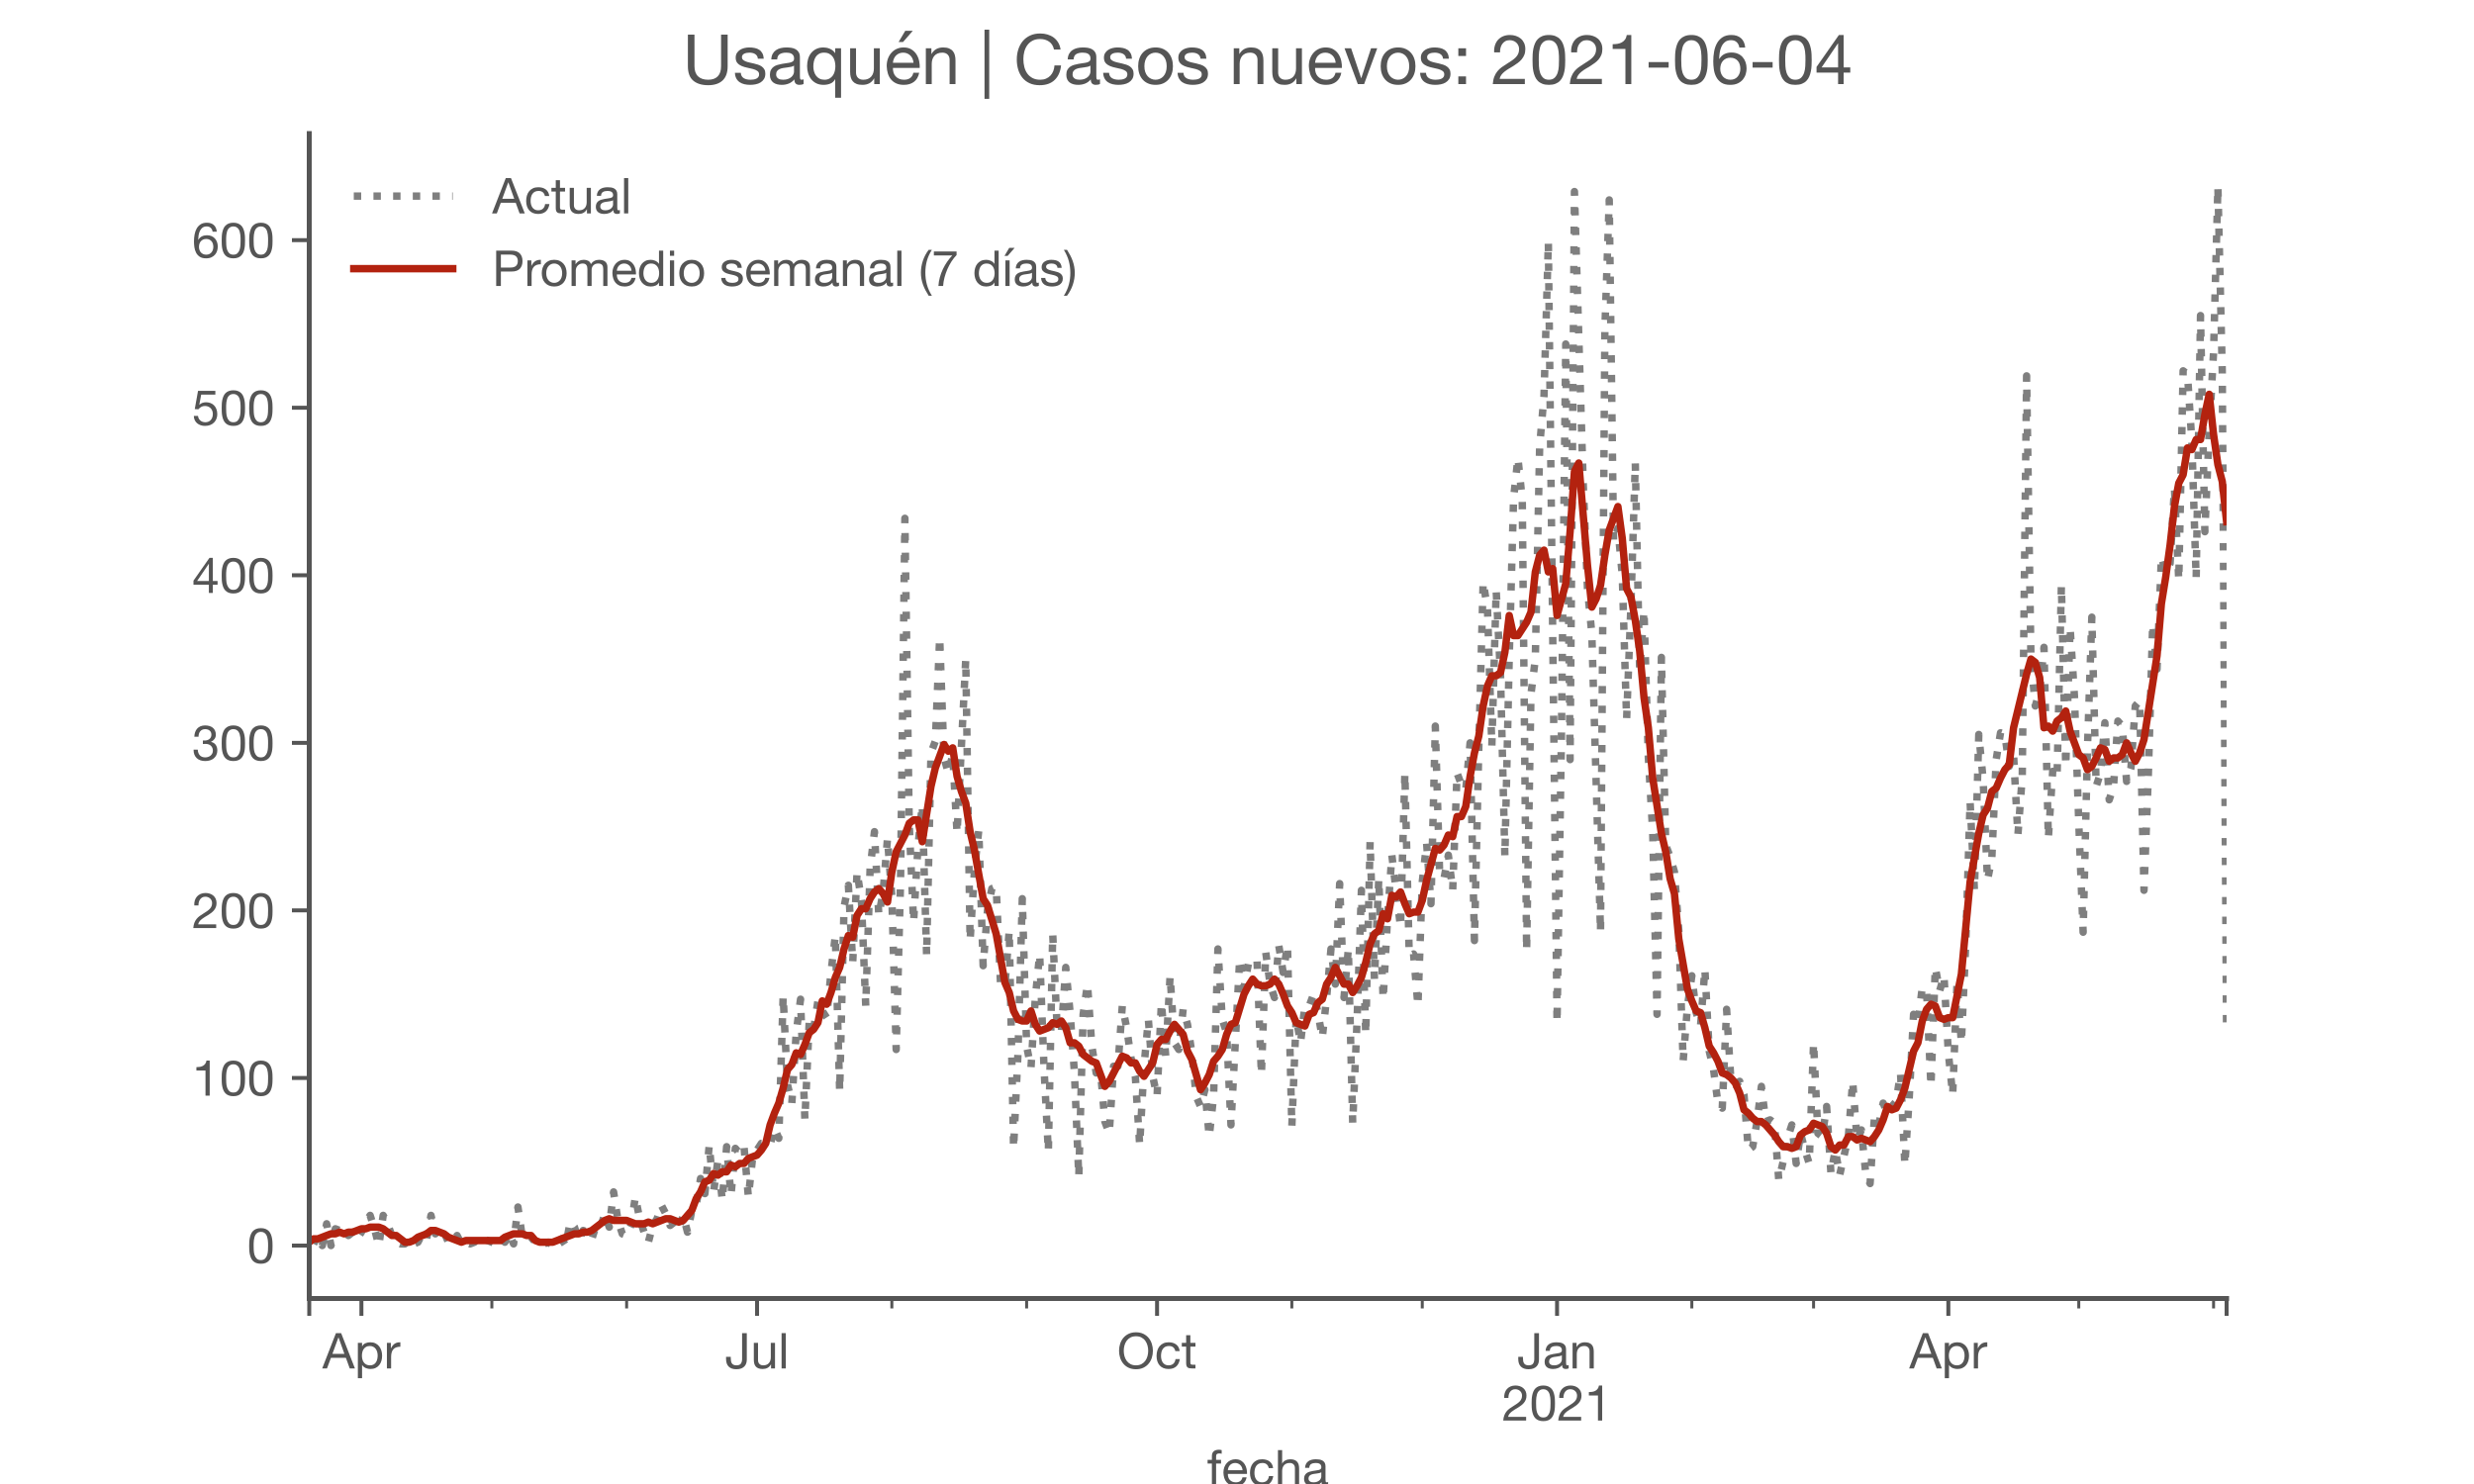 <?xml version="1.0" encoding="utf-8" standalone="no"?>
<!DOCTYPE svg PUBLIC "-//W3C//DTD SVG 1.1//EN"
  "http://www.w3.org/Graphics/SVG/1.1/DTD/svg11.dtd">
<!-- Created with matplotlib (https://matplotlib.org/) -->
<svg height="300pt" version="1.1" viewBox="0 0 500 300" width="500pt" xmlns="http://www.w3.org/2000/svg" xmlns:xlink="http://www.w3.org/1999/xlink">
 <defs>
  <style type="text/css">*{stroke-linecap:butt;stroke-linejoin:round;}</style>
 </defs>
 <g id="figure_1">
  <g id="patch_1">
   <path d="M 0 300 
L 500 300 
L 500 0 
L 0 0 
z
" style="fill:#ffffff;"/>
  </g>
  <g id="axes_1">
   <g id="patch_2">
    <path d="M 62.5 262.5 
L 450 262.5 
L 450 27 
L 62.5 27 
z
" style="fill:#ffffff;"/>
   </g>
   <g id="matplotlib.axis_1">
    <g id="xtick_1">
     <g id="line2d_1">
      <defs>
       <path d="M 0 0 
L 0 3.5 
" id="mb20b0262fc" style="stroke:#555555;stroke-width:0.8;"/>
      </defs>
      <g>
       <use style="fill:#555555;stroke:#555555;stroke-width:0.8;" x="62.5" xlink:href="#mb20b0262fc" y="262.5"/>
      </g>
     </g>
    </g>
    <g id="xtick_2">
     <g id="line2d_2">
      <g>
       <use style="fill:#555555;stroke:#555555;stroke-width:0.8;" x="73.044" xlink:href="#mb20b0262fc" y="262.5"/>
      </g>
     </g>
     <g id="text_1">
      <!-- Apr -->
      <g style="fill:#555555;" transform="translate(65.175 276.641)scale(0.1 -0.1)">
       <defs>
        <path d="M 20.094 29.5 
L 32.203 62.797 
L 32.406 62.797 
L 44.297 29.5 
z
M 27.203 71.406 
L -0.594 0 
L 9.094 0 
L 17.094 21.5 
L 47.297 21.5 
L 55.094 0 
L 65.594 0 
L 37.703 71.406 
z
" id="HelveticaNeue-65"/>
        <path d="M 6.703 51.703 
L 6.703 -19.703 
L 15.203 -19.703 
L 15.203 6.906 
L 15.406 6.906 
Q 16.797 4.594 18.844 3.047 
Q 20.906 1.5 23.203 0.594 
Q 25.5 -0.297 27.844 -0.688 
Q 30.203 -1.094 32.094 -1.094 
Q 38 -1.094 42.453 1 
Q 46.906 3.094 49.844 6.75 
Q 52.797 10.406 54.25 15.297 
Q 55.703 20.203 55.703 25.703 
Q 55.703 31.203 54.203 36.094 
Q 52.703 41 49.75 44.75 
Q 46.797 48.5 42.344 50.703 
Q 37.906 52.906 31.906 52.906 
Q 26.5 52.906 22 50.953 
Q 17.5 49 15.406 44.703 
L 15.203 44.703 
L 15.203 51.703 
z
M 46.703 26.297 
Q 46.703 22.5 45.891 18.891 
Q 45.094 15.297 43.297 12.5 
Q 41.5 9.703 38.547 8 
Q 35.594 6.297 31.203 6.297 
Q 26.797 6.297 23.688 7.938 
Q 20.594 9.594 18.641 12.297 
Q 16.703 15 15.797 18.547 
Q 14.906 22.094 14.906 25.906 
Q 14.906 29.5 15.75 33 
Q 16.594 36.5 18.5 39.25 
Q 20.406 42 23.406 43.703 
Q 26.406 45.406 30.703 45.406 
Q 34.797 45.406 37.844 43.797 
Q 40.906 42.203 42.844 39.5 
Q 44.797 36.797 45.75 33.344 
Q 46.703 29.906 46.703 26.297 
z
" id="HelveticaNeue-112"/>
        <path d="M 6.094 51.703 
L 6.094 0 
L 14.594 0 
L 14.594 23 
Q 14.594 28 15.594 31.844 
Q 16.594 35.703 18.797 38.391 
Q 21 41.094 24.594 42.5 
Q 28.203 43.906 33.297 43.906 
L 33.297 52.906 
Q 26.406 53.094 21.906 50.094 
Q 17.406 47.094 14.297 40.797 
L 14.094 40.797 
L 14.094 51.703 
z
" id="HelveticaNeue-114"/>
       </defs>
       <use xlink:href="#HelveticaNeue-65"/>
       <use x="64.8" xlink:href="#HelveticaNeue-112"/>
       <use x="124.1" xlink:href="#HelveticaNeue-114"/>
      </g>
     </g>
    </g>
    <g id="xtick_3">
     <g id="line2d_3">
      <g>
       <use style="fill:#555555;stroke:#555555;stroke-width:0.8;" x="153.005" xlink:href="#mb20b0262fc" y="262.5"/>
      </g>
     </g>
     <g id="text_2">
      <!-- Jul -->
      <g style="fill:#555555;" transform="translate(146.519 276.641)scale(0.1 -0.1)">
       <defs>
        <path d="M 44.094 17.797 
L 44.094 71.406 
L 34.594 71.406 
L 34.594 19.203 
Q 34.594 13.297 32.141 9.797 
Q 29.703 6.297 23.203 6.297 
Q 19.703 6.297 17.453 7.344 
Q 15.203 8.406 13.953 10.297 
Q 12.703 12.203 12.203 14.797 
Q 11.703 17.406 11.703 20.5 
L 11.703 23.5 
L 2.203 23.5 
L 2.203 19.094 
Q 2.203 8.906 7.594 3.656 
Q 13 -1.594 23 -1.594 
Q 29 -1.594 33.047 0.047 
Q 37.094 1.703 39.547 4.453 
Q 42 7.203 43.047 10.703 
Q 44.094 14.203 44.094 17.797 
z
" id="HelveticaNeue-74"/>
        <path d="M 49.203 0 
L 49.203 51.703 
L 40.703 51.703 
L 40.703 22.5 
Q 40.703 19 39.75 16.047 
Q 38.797 13.094 36.891 10.891 
Q 35 8.703 32.141 7.5 
Q 29.297 6.297 25.406 6.297 
Q 20.5 6.297 17.703 9.094 
Q 14.906 11.906 14.906 16.703 
L 14.906 51.703 
L 6.406 51.703 
L 6.406 17.703 
Q 6.406 13.5 7.25 10.047 
Q 8.094 6.594 10.188 4.094 
Q 12.297 1.594 15.688 0.25 
Q 19.094 -1.094 24.203 -1.094 
Q 29.906 -1.094 34.094 1.156 
Q 38.297 3.406 41 8.203 
L 41.203 8.203 
L 41.203 0 
z
" id="HelveticaNeue-117"/>
        <path d="M 6.906 71.406 
L 6.906 0 
L 15.406 0 
L 15.406 71.406 
z
" id="HelveticaNeue-108"/>
       </defs>
       <use xlink:href="#HelveticaNeue-74"/>
       <use x="51.9" xlink:href="#HelveticaNeue-117"/>
       <use x="107.5" xlink:href="#HelveticaNeue-108"/>
      </g>
     </g>
    </g>
    <g id="xtick_4">
     <g id="line2d_4">
      <g>
       <use style="fill:#555555;stroke:#555555;stroke-width:0.8;" x="233.844" xlink:href="#mb20b0262fc" y="262.5"/>
      </g>
     </g>
     <g id="text_3">
      <!-- Oct -->
      <g style="fill:#555555;" transform="translate(225.783 276.641)scale(0.1 -0.1)">
       <defs>
        <path d="M 13.297 35.703 
Q 13.297 41.094 14.688 46.344 
Q 16.094 51.594 19.094 55.797 
Q 22.094 60 26.797 62.547 
Q 31.5 65.094 38 65.094 
Q 44.5 65.094 49.203 62.547 
Q 53.906 60 56.906 55.797 
Q 59.906 51.594 61.297 46.344 
Q 62.703 41.094 62.703 35.703 
Q 62.703 30.297 61.297 25.047 
Q 59.906 19.797 56.906 15.594 
Q 53.906 11.406 49.203 8.844 
Q 44.5 6.297 38 6.297 
Q 31.5 6.297 26.797 8.844 
Q 22.094 11.406 19.094 15.594 
Q 16.094 19.797 14.688 25.047 
Q 13.297 30.297 13.297 35.703 
z
M 3.797 35.703 
Q 3.797 28.406 5.938 21.656 
Q 8.094 14.906 12.391 9.703 
Q 16.703 4.5 23.094 1.453 
Q 29.5 -1.594 38 -1.594 
Q 46.5 -1.594 52.891 1.453 
Q 59.297 4.5 63.594 9.703 
Q 67.906 14.906 70.047 21.656 
Q 72.203 28.406 72.203 35.703 
Q 72.203 43 70.047 49.75 
Q 67.906 56.5 63.594 61.703 
Q 59.297 66.906 52.891 70 
Q 46.5 73.094 38 73.094 
Q 29.5 73.094 23.094 70 
Q 16.703 66.906 12.391 61.703 
Q 8.094 56.5 5.938 49.75 
Q 3.797 43 3.797 35.703 
z
" id="HelveticaNeue-79"/>
        <path d="M 41.5 35.094 
L 50.297 35.094 
Q 49.797 39.703 47.891 43.047 
Q 46 46.406 43.047 48.594 
Q 40.094 50.797 36.25 51.844 
Q 32.406 52.906 28 52.906 
Q 21.906 52.906 17.297 50.75 
Q 12.703 48.594 9.641 44.844 
Q 6.594 41.094 5.094 36.047 
Q 3.594 31 3.594 25.203 
Q 3.594 19.406 5.141 14.547 
Q 6.703 9.703 9.75 6.203 
Q 12.797 2.703 17.344 0.797 
Q 21.906 -1.094 27.797 -1.094 
Q 37.703 -1.094 43.453 4.094 
Q 49.203 9.297 50.594 18.906 
L 41.906 18.906 
Q 41.094 12.906 37.547 9.594 
Q 34 6.297 27.703 6.297 
Q 23.703 6.297 20.797 7.891 
Q 17.906 9.5 16.094 12.141 
Q 14.297 14.797 13.438 18.188 
Q 12.594 21.594 12.594 25.203 
Q 12.594 29.094 13.391 32.75 
Q 14.203 36.406 16.047 39.203 
Q 17.906 42 21 43.703 
Q 24.094 45.406 28.703 45.406 
Q 34.094 45.406 37.297 42.703 
Q 40.5 40 41.5 35.094 
z
" id="HelveticaNeue-99"/>
        <path d="M 18.203 51.703 
L 18.203 67.203 
L 9.703 67.203 
L 9.703 51.703 
L 0.906 51.703 
L 0.906 44.203 
L 9.703 44.203 
L 9.703 11.297 
Q 9.703 7.703 10.391 5.5 
Q 11.094 3.297 12.547 2.094 
Q 14 0.906 16.344 0.453 
Q 18.703 0 22 0 
L 28.5 0 
L 28.5 7.5 
L 24.594 7.5 
Q 22.594 7.5 21.344 7.641 
Q 20.094 7.797 19.391 8.297 
Q 18.703 8.797 18.453 9.688 
Q 18.203 10.594 18.203 12.094 
L 18.203 44.203 
L 28.5 44.203 
L 28.5 51.703 
z
" id="HelveticaNeue-116"/>
       </defs>
       <use xlink:href="#HelveticaNeue-79"/>
       <use x="76" xlink:href="#HelveticaNeue-99"/>
       <use x="129.7" xlink:href="#HelveticaNeue-116"/>
      </g>
     </g>
    </g>
    <g id="xtick_5">
     <g id="line2d_5">
      <g>
       <use style="fill:#555555;stroke:#555555;stroke-width:0.8;" x="314.683" xlink:href="#mb20b0262fc" y="262.5"/>
      </g>
     </g>
     <g id="text_4">
      <!-- Jan -->
      <g style="fill:#555555;" transform="translate(306.622 276.641)scale(0.1 -0.1)">
       <defs>
        <path d="M 52.203 0.203 
Q 50 -1.094 46.094 -1.094 
Q 42.797 -1.094 40.844 0.75 
Q 38.906 2.594 38.906 6.797 
Q 35.406 2.594 30.75 0.75 
Q 26.094 -1.094 20.703 -1.094 
Q 17.203 -1.094 14.047 -0.297 
Q 10.906 0.5 8.594 2.203 
Q 6.297 3.906 4.938 6.656 
Q 3.594 9.406 3.594 13.297 
Q 3.594 17.703 5.094 20.5 
Q 6.594 23.297 9.047 25.047 
Q 11.5 26.797 14.641 27.688 
Q 17.797 28.594 21.094 29.203 
Q 24.594 29.906 27.75 30.25 
Q 30.906 30.594 33.297 31.25 
Q 35.703 31.906 37.094 33.156 
Q 38.5 34.406 38.5 36.797 
Q 38.5 39.594 37.453 41.297 
Q 36.406 43 34.75 43.891 
Q 33.094 44.797 31.047 45.094 
Q 29 45.406 27 45.406 
Q 21.594 45.406 18 43.344 
Q 14.406 41.297 14.094 35.594 
L 5.594 35.594 
Q 5.797 40.406 7.594 43.703 
Q 9.406 47 12.406 49.047 
Q 15.406 51.094 19.25 52 
Q 23.094 52.906 27.5 52.906 
Q 31 52.906 34.453 52.406 
Q 37.906 51.906 40.703 50.344 
Q 43.5 48.797 45.203 46 
Q 46.906 43.203 46.906 38.703 
L 46.906 12.094 
Q 46.906 9.094 47.25 7.688 
Q 47.594 6.297 49.594 6.297 
Q 50.703 6.297 52.203 6.797 
z
M 38.406 26.703 
Q 36.797 25.5 34.188 24.953 
Q 31.594 24.406 28.75 24.047 
Q 25.906 23.703 23 23.25 
Q 20.094 22.797 17.797 21.797 
Q 15.5 20.797 14.047 18.938 
Q 12.594 17.094 12.594 13.906 
Q 12.594 11.797 13.438 10.344 
Q 14.297 8.906 15.641 8 
Q 17 7.094 18.797 6.688 
Q 20.594 6.297 22.594 6.297 
Q 26.797 6.297 29.797 7.438 
Q 32.797 8.594 34.688 10.344 
Q 36.594 12.094 37.5 14.141 
Q 38.406 16.203 38.406 18 
z
" id="HelveticaNeue-97"/>
        <path d="M 6.406 51.703 
L 6.406 0 
L 14.906 0 
L 14.906 29.203 
Q 14.906 32.703 15.844 35.641 
Q 16.797 38.594 18.688 40.797 
Q 20.594 43 23.438 44.203 
Q 26.297 45.406 30.203 45.406 
Q 35.094 45.406 37.891 42.594 
Q 40.703 39.797 40.703 35 
L 40.703 0 
L 49.203 0 
L 49.203 34 
Q 49.203 38.203 48.344 41.641 
Q 47.5 45.094 45.391 47.594 
Q 43.297 50.094 39.891 51.5 
Q 36.5 52.906 31.406 52.906 
Q 19.906 52.906 14.594 43.5 
L 14.406 43.5 
L 14.406 51.703 
z
" id="HelveticaNeue-110"/>
       </defs>
       <use xlink:href="#HelveticaNeue-74"/>
       <use x="51.9" xlink:href="#HelveticaNeue-97"/>
       <use x="105.6" xlink:href="#HelveticaNeue-110"/>
      </g>
      <!-- 2021 -->
      <g style="fill:#555555;" transform="translate(303.564 287.18)scale(0.1 -0.1)">
       <defs>
        <path d="M 4.406 45.797 
L 12.906 45.797 
Q 12.797 49 13.547 52.141 
Q 14.297 55.297 16 57.797 
Q 17.703 60.297 20.344 61.844 
Q 23 63.406 26.703 63.406 
Q 29.5 63.406 32 62.5 
Q 34.5 61.594 36.344 59.891 
Q 38.203 58.203 39.297 55.844 
Q 40.406 53.5 40.406 50.594 
Q 40.406 46.906 39.25 44.094 
Q 38.094 41.297 35.844 38.891 
Q 33.594 36.5 30.188 34.141 
Q 26.797 31.797 22.297 29 
Q 18.594 26.797 15.188 24.297 
Q 11.797 21.797 9.094 18.5 
Q 6.406 15.203 4.656 10.75 
Q 2.906 6.297 2.406 0 
L 48.703 0 
L 48.703 7.5 
L 12.297 7.5 
Q 12.906 10.797 14.844 13.344 
Q 16.797 15.906 19.547 18.094 
Q 22.297 20.297 25.594 22.25 
Q 28.906 24.203 32.203 26.203 
Q 35.5 28.297 38.594 30.594 
Q 41.703 32.906 44.094 35.75 
Q 46.5 38.594 47.953 42.188 
Q 49.406 45.797 49.406 50.5 
Q 49.406 55.5 47.656 59.297 
Q 45.906 63.094 42.906 65.641 
Q 39.906 68.203 35.844 69.547 
Q 31.797 70.906 27.203 70.906 
Q 21.594 70.906 17.188 69 
Q 12.797 67.094 9.844 63.75 
Q 6.906 60.406 5.5 55.797 
Q 4.094 51.203 4.406 45.797 
z
" id="HelveticaNeue-50"/>
        <path d="M 13.203 34.906 
Q 13.203 37.5 13.25 40.641 
Q 13.297 43.797 13.75 46.938 
Q 14.203 50.094 15.047 53.094 
Q 15.906 56.094 17.547 58.344 
Q 19.203 60.594 21.703 62 
Q 24.203 63.406 27.797 63.406 
Q 31.406 63.406 33.906 62 
Q 36.406 60.594 38.047 58.344 
Q 39.703 56.094 40.547 53.094 
Q 41.406 50.094 41.844 46.938 
Q 42.297 43.797 42.344 40.641 
Q 42.406 37.5 42.406 34.906 
Q 42.406 30.906 42.156 25.953 
Q 41.906 21 40.547 16.641 
Q 39.203 12.297 36.203 9.297 
Q 33.203 6.297 27.797 6.297 
Q 22.406 6.297 19.406 9.297 
Q 16.406 12.297 15.047 16.641 
Q 13.703 21 13.453 25.953 
Q 13.203 30.906 13.203 34.906 
z
M 4.203 34.797 
Q 4.203 30.906 4.391 26.703 
Q 4.594 22.5 5.391 18.5 
Q 6.203 14.5 7.703 10.953 
Q 9.203 7.406 11.797 4.703 
Q 14.406 2 18.344 0.453 
Q 22.297 -1.094 27.797 -1.094 
Q 33.406 -1.094 37.297 0.453 
Q 41.203 2 43.797 4.703 
Q 46.406 7.406 47.906 10.953 
Q 49.406 14.5 50.203 18.5 
Q 51 22.5 51.203 26.703 
Q 51.406 30.906 51.406 34.797 
Q 51.406 38.703 51.203 42.891 
Q 51 47.094 50.203 51.094 
Q 49.406 55.094 47.906 58.688 
Q 46.406 62.297 43.797 65 
Q 41.203 67.703 37.25 69.297 
Q 33.297 70.906 27.797 70.906 
Q 22.297 70.906 18.344 69.297 
Q 14.406 67.703 11.797 65 
Q 9.203 62.297 7.703 58.688 
Q 6.203 55.094 5.391 51.094 
Q 4.594 47.094 4.391 42.891 
Q 4.203 38.703 4.203 34.797 
z
" id="HelveticaNeue-48"/>
        <path d="M 35.594 0 
L 35.594 70.906 
L 29.094 70.906 
Q 28.406 66.906 26.5 64.297 
Q 24.594 61.703 21.844 60.203 
Q 19.094 58.703 15.688 58.141 
Q 12.297 57.594 8.703 57.594 
L 8.703 50.797 
L 27.094 50.797 
L 27.094 0 
z
" id="HelveticaNeue-49"/>
       </defs>
       <use xlink:href="#HelveticaNeue-50"/>
       <use x="55.6" xlink:href="#HelveticaNeue-48"/>
       <use x="111.2" xlink:href="#HelveticaNeue-50"/>
       <use x="166.8" xlink:href="#HelveticaNeue-49"/>
      </g>
     </g>
    </g>
    <g id="xtick_6">
     <g id="line2d_6">
      <g>
       <use style="fill:#555555;stroke:#555555;stroke-width:0.8;" x="393.764" xlink:href="#mb20b0262fc" y="262.5"/>
      </g>
     </g>
     <g id="text_5">
      <!-- Apr -->
      <g style="fill:#555555;" transform="translate(385.895 276.641)scale(0.1 -0.1)">
       <use xlink:href="#HelveticaNeue-65"/>
       <use x="64.8" xlink:href="#HelveticaNeue-112"/>
       <use x="124.1" xlink:href="#HelveticaNeue-114"/>
      </g>
     </g>
    </g>
    <g id="xtick_7">
     <g id="line2d_7">
      <g>
       <use style="fill:#555555;stroke:#555555;stroke-width:0.8;" x="450" xlink:href="#mb20b0262fc" y="262.5"/>
      </g>
     </g>
    </g>
    <g id="xtick_8">
     <g id="line2d_8">
      <defs>
       <path d="M 0 0 
L 0 2 
" id="ma7bb02cf73" style="stroke:#555555;stroke-width:0.6;"/>
      </defs>
      <g>
       <use style="fill:#555555;stroke:#555555;stroke-width:0.6;" x="99.405" xlink:href="#ma7bb02cf73" y="262.5"/>
      </g>
     </g>
    </g>
    <g id="xtick_9">
     <g id="line2d_9">
      <g>
       <use style="fill:#555555;stroke:#555555;stroke-width:0.6;" x="126.644" xlink:href="#ma7bb02cf73" y="262.5"/>
      </g>
     </g>
    </g>
    <g id="xtick_10">
     <g id="line2d_10">
      <g>
       <use style="fill:#555555;stroke:#555555;stroke-width:0.6;" x="180.244" xlink:href="#ma7bb02cf73" y="262.5"/>
      </g>
     </g>
    </g>
    <g id="xtick_11">
     <g id="line2d_11">
      <g>
       <use style="fill:#555555;stroke:#555555;stroke-width:0.6;" x="207.483" xlink:href="#ma7bb02cf73" y="262.5"/>
      </g>
     </g>
    </g>
    <g id="xtick_12">
     <g id="line2d_12">
      <g>
       <use style="fill:#555555;stroke:#555555;stroke-width:0.6;" x="261.083" xlink:href="#ma7bb02cf73" y="262.5"/>
      </g>
     </g>
    </g>
    <g id="xtick_13">
     <g id="line2d_13">
      <g>
       <use style="fill:#555555;stroke:#555555;stroke-width:0.6;" x="287.443" xlink:href="#ma7bb02cf73" y="262.5"/>
      </g>
     </g>
    </g>
    <g id="xtick_14">
     <g id="line2d_14">
      <g>
       <use style="fill:#555555;stroke:#555555;stroke-width:0.6;" x="341.922" xlink:href="#ma7bb02cf73" y="262.5"/>
      </g>
     </g>
    </g>
    <g id="xtick_15">
     <g id="line2d_15">
      <g>
       <use style="fill:#555555;stroke:#555555;stroke-width:0.6;" x="366.525" xlink:href="#ma7bb02cf73" y="262.5"/>
      </g>
     </g>
    </g>
    <g id="xtick_16">
     <g id="line2d_16">
      <g>
       <use style="fill:#555555;stroke:#555555;stroke-width:0.6;" x="420.125" xlink:href="#ma7bb02cf73" y="262.5"/>
      </g>
     </g>
    </g>
    <g id="xtick_17">
     <g id="line2d_17">
      <g>
       <use style="fill:#555555;stroke:#555555;stroke-width:0.6;" x="447.364" xlink:href="#ma7bb02cf73" y="262.5"/>
      </g>
     </g>
    </g>
    <g id="text_6">
     <!-- fecha -->
     <g style="fill:#555555;" transform="translate(243.935 300.291)scale(0.1 -0.1)">
      <defs>
       <path d="M 9.906 44.203 
L 9.906 0 
L 18.406 0 
L 18.406 44.203 
L 28.406 44.203 
L 28.406 51.703 
L 18.406 51.703 
L 18.406 58.906 
Q 18.406 62.297 20.094 63.5 
Q 21.797 64.703 24.906 64.703 
Q 26 64.703 27.297 64.547 
Q 28.594 64.406 29.703 64 
L 29.703 71.406 
Q 28.5 71.797 26.953 72 
Q 25.406 72.203 24.203 72.203 
Q 17.203 72.203 13.547 68.953 
Q 9.906 65.703 9.906 59.406 
L 9.906 51.703 
L 1.203 51.703 
L 1.203 44.203 
z
" id="HelveticaNeue-102"/>
       <path d="M 42.297 30.797 
L 12.594 30.797 
Q 12.797 33.797 13.891 36.438 
Q 15 39.094 16.891 41.094 
Q 18.797 43.094 21.438 44.25 
Q 24.094 45.406 27.406 45.406 
Q 30.594 45.406 33.25 44.25 
Q 35.906 43.094 37.844 41.141 
Q 39.797 39.203 40.938 36.5 
Q 42.094 33.797 42.297 30.797 
z
M 50.5 16.406 
L 42.094 16.406 
Q 41 11.297 37.547 8.797 
Q 34.094 6.297 28.703 6.297 
Q 24.5 6.297 21.391 7.688 
Q 18.297 9.094 16.297 11.438 
Q 14.297 13.797 13.391 16.844 
Q 12.5 19.906 12.594 23.297 
L 51.297 23.297 
Q 51.5 28 50.453 33.203 
Q 49.406 38.406 46.656 42.797 
Q 43.906 47.203 39.344 50.047 
Q 34.797 52.906 27.906 52.906 
Q 22.594 52.906 18.141 50.906 
Q 13.703 48.906 10.453 45.297 
Q 7.203 41.703 5.391 36.797 
Q 3.594 31.906 3.594 26 
Q 3.797 20.094 5.344 15.094 
Q 6.906 10.094 10 6.5 
Q 13.094 2.906 17.641 0.906 
Q 22.203 -1.094 28.406 -1.094 
Q 37.203 -1.094 43 3.297 
Q 48.797 7.703 50.5 16.406 
z
" id="HelveticaNeue-101"/>
       <path d="M 6.406 71.406 
L 6.406 0 
L 14.906 0 
L 14.906 29.203 
Q 14.906 32.703 15.844 35.641 
Q 16.797 38.594 18.688 40.797 
Q 20.594 43 23.438 44.203 
Q 26.297 45.406 30.203 45.406 
Q 35.094 45.406 37.891 42.594 
Q 40.703 39.797 40.703 35 
L 40.703 0 
L 49.203 0 
L 49.203 34 
Q 49.203 38.203 48.344 41.641 
Q 47.5 45.094 45.391 47.594 
Q 43.297 50.094 39.891 51.5 
Q 36.5 52.906 31.406 52.906 
Q 29.094 52.906 26.641 52.406 
Q 24.203 51.906 21.953 50.844 
Q 19.703 49.797 17.891 48.141 
Q 16.094 46.5 15.094 44.094 
L 14.906 44.094 
L 14.906 71.406 
z
" id="HelveticaNeue-104"/>
      </defs>
      <use xlink:href="#HelveticaNeue-102"/>
      <use x="29.6" xlink:href="#HelveticaNeue-101"/>
      <use x="83.3" xlink:href="#HelveticaNeue-99"/>
      <use x="137" xlink:href="#HelveticaNeue-104"/>
      <use x="192.6" xlink:href="#HelveticaNeue-97"/>
     </g>
    </g>
   </g>
   <g id="matplotlib.axis_2">
    <g id="ytick_1">
     <g id="line2d_18">
      <defs>
       <path d="M 0 0 
L -3.5 0 
" id="m9fae0f2496" style="stroke:#555555;stroke-width:0.8;"/>
      </defs>
      <g>
       <use style="fill:#555555;stroke:#555555;stroke-width:0.8;" x="62.5" xlink:href="#m9fae0f2496" y="251.795"/>
      </g>
     </g>
     <g id="text_7">
      <!-- 0 -->
      <g style="fill:#555555;" transform="translate(49.941 255.366)scale(0.1 -0.1)">
       <use xlink:href="#HelveticaNeue-48"/>
      </g>
     </g>
    </g>
    <g id="ytick_2">
     <g id="line2d_19">
      <g>
       <use style="fill:#555555;stroke:#555555;stroke-width:0.8;" x="62.5" xlink:href="#m9fae0f2496" y="217.92"/>
      </g>
     </g>
     <g id="text_8">
      <!-- 100 -->
      <g style="fill:#555555;" transform="translate(38.822 221.491)scale(0.1 -0.1)">
       <use xlink:href="#HelveticaNeue-49"/>
       <use x="55.6" xlink:href="#HelveticaNeue-48"/>
       <use x="111.2" xlink:href="#HelveticaNeue-48"/>
      </g>
     </g>
    </g>
    <g id="ytick_3">
     <g id="line2d_20">
      <g>
       <use style="fill:#555555;stroke:#555555;stroke-width:0.8;" x="62.5" xlink:href="#m9fae0f2496" y="184.045"/>
      </g>
     </g>
     <g id="text_9">
      <!-- 200 -->
      <g style="fill:#555555;" transform="translate(38.822 187.615)scale(0.1 -0.1)">
       <use xlink:href="#HelveticaNeue-50"/>
       <use x="55.6" xlink:href="#HelveticaNeue-48"/>
       <use x="111.2" xlink:href="#HelveticaNeue-48"/>
      </g>
     </g>
    </g>
    <g id="ytick_4">
     <g id="line2d_21">
      <g>
       <use style="fill:#555555;stroke:#555555;stroke-width:0.8;" x="62.5" xlink:href="#m9fae0f2496" y="150.17"/>
      </g>
     </g>
     <g id="text_10">
      <!-- 300 -->
      <g style="fill:#555555;" transform="translate(38.822 153.74)scale(0.1 -0.1)">
       <defs>
        <path d="M 21.797 40.5 
L 21.797 33.297 
Q 24.203 33.594 26.906 33.594 
Q 30.094 33.594 32.844 32.75 
Q 35.594 31.906 37.594 30.156 
Q 39.594 28.406 40.797 25.844 
Q 42 23.297 42 20 
Q 42 16.797 40.75 14.25 
Q 39.5 11.703 37.391 9.953 
Q 35.297 8.203 32.5 7.25 
Q 29.703 6.297 26.594 6.297 
Q 19.297 6.297 15.5 10.641 
Q 11.703 15 11.5 21.906 
L 3 21.906 
Q 2.906 16.406 4.547 12.094 
Q 6.203 7.797 9.297 4.844 
Q 12.406 1.906 16.797 0.406 
Q 21.203 -1.094 26.594 -1.094 
Q 31.594 -1.094 36.047 0.25 
Q 40.5 1.594 43.797 4.297 
Q 47.094 7 49.047 11.047 
Q 51 15.094 51 20.406 
Q 51 26.797 47.844 31.5 
Q 44.703 36.203 38.203 37.594 
L 38.203 37.797 
Q 42.406 39.703 45.203 43.391 
Q 48 47.094 48 51.906 
Q 48 56.797 46.344 60.391 
Q 44.703 64 41.797 66.297 
Q 38.906 68.594 34.953 69.75 
Q 31 70.906 26.406 70.906 
Q 21.094 70.906 17.047 69.203 
Q 13 67.5 10.297 64.5 
Q 7.594 61.5 6.141 57.297 
Q 4.703 53.094 4.5 48 
L 13 48 
Q 13 51.094 13.797 53.891 
Q 14.594 56.703 16.25 58.797 
Q 17.906 60.906 20.453 62.156 
Q 23 63.406 26.406 63.406 
Q 31.797 63.406 35.391 60.547 
Q 39 57.703 39 52 
Q 39 49.203 37.891 47 
Q 36.797 44.797 34.938 43.344 
Q 33.094 41.906 30.641 41.156 
Q 28.203 40.406 25.5 40.406 
L 23.703 40.406 
Q 23.203 40.406 22.703 40.406 
Q 22.297 40.406 21.797 40.5 
z
" id="HelveticaNeue-51"/>
       </defs>
       <use xlink:href="#HelveticaNeue-51"/>
       <use x="55.6" xlink:href="#HelveticaNeue-48"/>
       <use x="111.2" xlink:href="#HelveticaNeue-48"/>
      </g>
     </g>
    </g>
    <g id="ytick_5">
     <g id="line2d_22">
      <g>
       <use style="fill:#555555;stroke:#555555;stroke-width:0.8;" x="62.5" xlink:href="#m9fae0f2496" y="116.295"/>
      </g>
     </g>
     <g id="text_11">
      <!-- 400 -->
      <g style="fill:#555555;" transform="translate(38.822 119.865)scale(0.1 -0.1)">
       <defs>
        <path d="M 33.906 24.094 
L 10.094 24.094 
L 33.703 58.797 
L 33.906 58.797 
z
M 41.906 24.094 
L 41.906 70.906 
L 35.094 70.906 
L 2.797 24.797 
L 2.797 16.594 
L 33.906 16.594 
L 33.906 0 
L 41.906 0 
L 41.906 16.594 
L 51.5 16.594 
L 51.5 24.094 
z
" id="HelveticaNeue-52"/>
       </defs>
       <use xlink:href="#HelveticaNeue-52"/>
       <use x="55.6" xlink:href="#HelveticaNeue-48"/>
       <use x="111.2" xlink:href="#HelveticaNeue-48"/>
      </g>
     </g>
    </g>
    <g id="ytick_6">
     <g id="line2d_23">
      <g>
       <use style="fill:#555555;stroke:#555555;stroke-width:0.8;" x="62.5" xlink:href="#m9fae0f2496" y="82.42"/>
      </g>
     </g>
     <g id="text_12">
      <!-- 500 -->
      <g style="fill:#555555;" transform="translate(38.822 85.99)scale(0.1 -0.1)">
       <defs>
        <path d="M 47 62.203 
L 47 69.703 
L 12 69.703 
L 5.406 32.906 
L 12.703 32.5 
Q 15.203 35.5 18.453 37.344 
Q 21.703 39.203 25.906 39.203 
Q 29.5 39.203 32.453 38 
Q 35.406 36.797 37.5 34.641 
Q 39.594 32.5 40.75 29.547 
Q 41.906 26.594 41.906 23.094 
Q 41.906 18.906 40.703 15.75 
Q 39.5 12.594 37.453 10.5 
Q 35.406 8.406 32.656 7.344 
Q 29.906 6.297 26.906 6.297 
Q 23.703 6.297 21.047 7.25 
Q 18.406 8.203 16.453 9.953 
Q 14.5 11.703 13.344 14.047 
Q 12.203 16.406 12 19.094 
L 3.5 19.094 
Q 3.594 14.297 5.391 10.5 
Q 7.203 6.703 10.297 4.141 
Q 13.406 1.594 17.453 0.25 
Q 21.5 -1.094 26.094 -1.094 
Q 32.297 -1.094 36.938 0.844 
Q 41.594 2.797 44.688 6.094 
Q 47.797 9.406 49.344 13.656 
Q 50.906 17.906 50.906 22.406 
Q 50.906 28.5 49.094 33.047 
Q 47.297 37.594 44.188 40.641 
Q 41.094 43.703 36.891 45.203 
Q 32.703 46.703 28 46.703 
Q 24.406 46.703 20.75 45.453 
Q 17.094 44.203 14.797 41.594 
L 14.594 41.797 
L 18.406 62.203 
z
" id="HelveticaNeue-53"/>
       </defs>
       <use xlink:href="#HelveticaNeue-53"/>
       <use x="55.6" xlink:href="#HelveticaNeue-48"/>
       <use x="111.2" xlink:href="#HelveticaNeue-48"/>
      </g>
     </g>
    </g>
    <g id="ytick_7">
     <g id="line2d_24">
      <g>
       <use style="fill:#555555;stroke:#555555;stroke-width:0.8;" x="62.5" xlink:href="#m9fae0f2496" y="48.545"/>
      </g>
     </g>
     <g id="text_13">
      <!-- 600 -->
      <g style="fill:#555555;" transform="translate(38.822 52.115)scale(0.1 -0.1)">
       <defs>
        <path d="M 41.406 52.797 
L 49.906 52.797 
Q 49.094 61.594 43.891 66.25 
Q 38.703 70.906 29.906 70.906 
Q 22.297 70.906 17.297 67.703 
Q 12.297 64.5 9.297 59.203 
Q 6.297 53.906 5.047 47.047 
Q 3.797 40.203 3.797 32.906 
Q 3.797 27.297 4.641 21.297 
Q 5.5 15.297 8.094 10.297 
Q 10.703 5.297 15.5 2.094 
Q 20.297 -1.094 28.203 -1.094 
Q 34.906 -1.094 39.453 1.156 
Q 44 3.406 46.75 6.844 
Q 49.5 10.297 50.703 14.5 
Q 51.906 18.703 51.906 22.594 
Q 51.906 27.5 50.406 31.703 
Q 48.906 35.906 46.156 39 
Q 43.406 42.094 39.344 43.844 
Q 35.297 45.594 30.203 45.594 
Q 24.406 45.594 19.953 43.391 
Q 15.5 41.203 12.5 36.297 
L 12.297 36.5 
Q 12.406 40.594 13.094 45.297 
Q 13.797 50 15.641 54.047 
Q 17.5 58.094 20.797 60.75 
Q 24.094 63.406 29.5 63.406 
Q 34.594 63.406 37.688 60.5 
Q 40.797 57.594 41.406 52.797 
z
M 28.594 38.094 
Q 32.203 38.094 34.891 36.797 
Q 37.594 35.5 39.391 33.344 
Q 41.203 31.203 42.047 28.25 
Q 42.906 25.297 42.906 22 
Q 42.906 18.906 41.953 16.047 
Q 41 13.203 39.203 11 
Q 37.406 8.797 34.75 7.547 
Q 32.094 6.297 28.594 6.297 
Q 25.094 6.297 22.344 7.547 
Q 19.594 8.797 17.75 10.891 
Q 15.906 13 14.906 15.891 
Q 13.906 18.797 13.906 22.094 
Q 13.906 25.406 14.844 28.344 
Q 15.797 31.297 17.688 33.438 
Q 19.594 35.594 22.297 36.844 
Q 25 38.094 28.594 38.094 
z
" id="HelveticaNeue-54"/>
       </defs>
       <use xlink:href="#HelveticaNeue-54"/>
       <use x="55.6" xlink:href="#HelveticaNeue-48"/>
       <use x="111.2" xlink:href="#HelveticaNeue-48"/>
      </g>
     </g>
    </g>
   </g>
   <g id="line2d_25">
    <path clip-path="url(#pcaa4151a8b)" d="M 63.379 251.457 
L 64.257 249.763 
L 65.136 251.795 
L 66.015 247.392 
L 66.893 251.795 
L 67.772 248.408 
L 68.651 248.747 
L 69.529 248.408 
L 70.408 249.763 
L 71.287 249.085 
L 72.166 250.44 
L 73.044 249.085 
L 73.923 247.053 
L 74.802 245.698 
L 75.68 248.408 
L 76.559 251.795 
L 77.438 245.698 
L 78.316 247.392 
L 79.195 249.763 
L 80.074 251.118 
L 80.952 251.457 
L 81.831 251.457 
L 82.71 250.44 
L 83.588 251.457 
L 84.467 251.118 
L 85.346 249.424 
L 86.224 250.44 
L 87.103 245.698 
L 87.982 249.424 
L 88.861 248.069 
L 89.739 249.085 
L 90.618 251.118 
L 91.497 251.118 
L 92.375 249.763 
L 93.254 251.457 
L 94.133 251.118 
L 95.011 251.457 
L 95.89 251.118 
L 96.769 250.102 
L 100.283 251.457 
L 101.162 250.44 
L 102.041 251.118 
L 102.92 249.424 
L 103.798 251.457 
L 104.677 244.004 
L 105.556 250.102 
L 106.434 250.44 
L 107.313 250.102 
L 108.192 251.118 
L 109.07 250.779 
L 109.949 251.457 
L 110.828 251.118 
L 111.706 251.795 
L 113.464 250.44 
L 114.342 251.795 
L 115.221 247.053 
L 116.1 248.069 
L 116.978 250.779 
L 117.857 248.747 
L 118.736 249.085 
L 119.615 250.44 
L 120.493 247.73 
L 121.372 248.069 
L 122.251 245.359 
L 123.129 248.069 
L 124.008 240.955 
L 124.887 246.714 
L 125.765 249.424 
L 126.644 249.763 
L 127.523 247.73 
L 128.401 241.972 
L 129.28 246.375 
L 130.159 249.085 
L 131.037 251.118 
L 131.916 247.73 
L 132.795 246.375 
L 133.673 243.665 
L 134.552 245.359 
L 135.431 247.73 
L 136.31 247.053 
L 137.188 248.408 
L 138.067 245.698 
L 138.946 249.085 
L 139.824 244.682 
L 140.703 243.665 
L 141.582 238.245 
L 142.46 241.294 
L 143.339 231.47 
L 144.218 240.955 
L 145.096 234.519 
L 145.975 242.649 
L 146.854 231.809 
L 147.732 241.633 
L 148.611 232.148 
L 149.49 233.164 
L 150.368 231.809 
L 151.247 241.972 
L 152.126 233.842 
L 153.883 231.132 
L 154.762 231.132 
L 155.641 231.47 
L 156.519 228.083 
L 157.398 230.115 
L 158.277 201.321 
L 159.155 219.275 
L 160.034 223.002 
L 160.913 208.774 
L 161.791 201.999 
L 162.67 226.389 
L 163.549 206.403 
L 164.427 208.097 
L 165.306 202.338 
L 166.185 204.37 
L 167.063 205.725 
L 167.942 196.579 
L 168.821 189.126 
L 169.7 220.63 
L 170.578 183.368 
L 171.457 178.964 
L 172.336 194.546 
L 173.214 176.254 
L 174.093 182.013 
L 174.972 203.354 
L 175.85 175.576 
L 176.729 168.124 
L 177.608 185.061 
L 178.486 180.319 
L 179.365 169.479 
L 180.244 181.335 
L 181.122 212.162 
L 182.001 178.286 
L 182.88 104.777 
L 183.759 166.769 
L 184.637 186.416 
L 185.516 171.173 
L 186.395 162.704 
L 187.273 193.191 
L 188.152 152.203 
L 189.031 149.831 
L 189.909 128.829 
L 190.788 153.219 
L 191.667 156.268 
L 192.545 152.541 
L 193.424 168.463 
L 195.181 133.232 
L 196.06 190.143 
L 196.939 175.915 
L 197.817 167.785 
L 198.696 195.224 
L 199.575 184.045 
L 200.454 179.641 
L 201.332 179.303 
L 202.211 198.95 
L 203.09 199.289 
L 203.968 188.11 
L 204.847 232.148 
L 205.726 213.178 
L 206.604 181.674 
L 207.483 211.484 
L 208.362 215.888 
L 209.24 201.66 
L 210.119 192.853 
L 210.998 215.888 
L 211.876 232.825 
L 212.755 188.788 
L 213.634 207.419 
L 214.512 208.435 
L 215.391 195.563 
L 216.27 204.709 
L 217.149 216.904 
L 218.027 237.907 
L 218.906 205.048 
L 219.785 198.95 
L 220.663 211.484 
L 221.542 216.904 
L 222.421 216.565 
L 223.299 226.728 
L 224.178 229.099 
L 225.057 215.549 
L 225.935 215.549 
L 226.814 203.354 
L 227.693 207.758 
L 228.571 213.855 
L 229.45 217.582 
L 230.329 231.47 
L 231.207 215.549 
L 232.086 206.064 
L 232.965 217.582 
L 233.844 221.647 
L 234.722 202.676 
L 235.601 213.517 
L 236.48 197.256 
L 237.358 210.807 
L 238.237 212.162 
L 239.116 204.032 
L 239.994 207.08 
L 240.873 212.839 
L 241.752 221.647 
L 242.63 223.679 
L 243.509 220.292 
L 244.388 229.777 
L 245.266 221.647 
L 246.145 191.836 
L 247.024 206.064 
L 247.902 208.774 
L 248.781 227.405 
L 250.539 193.869 
L 251.417 199.628 
L 252.296 194.885 
L 253.175 193.869 
L 254.053 194.208 
L 254.932 217.243 
L 255.811 192.514 
L 256.689 198.95 
L 257.568 201.66 
L 258.447 191.159 
L 259.325 196.579 
L 260.204 191.159 
L 261.083 227.744 
L 261.961 205.725 
L 262.84 210.807 
L 263.719 203.354 
L 264.598 203.354 
L 265.476 200.983 
L 266.355 204.709 
L 267.234 209.79 
L 268.112 201.66 
L 268.991 191.836 
L 269.87 198.95 
L 270.748 178.625 
L 271.627 201.66 
L 272.506 191.836 
L 273.384 227.067 
L 274.263 206.403 
L 275.142 179.98 
L 276.02 209.113 
L 276.899 170.156 
L 277.778 197.934 
L 278.656 177.609 
L 279.535 201.999 
L 280.414 185.739 
L 281.293 172.866 
L 283.05 187.433 
L 283.929 156.268 
L 284.807 193.191 
L 285.686 192.853 
L 286.565 203.354 
L 287.443 178.286 
L 288.322 170.495 
L 289.201 182.69 
L 290.079 146.783 
L 290.958 176.593 
L 291.837 177.609 
L 292.715 172.866 
L 293.594 179.98 
L 294.473 156.268 
L 295.351 158.639 
L 296.23 159.655 
L 297.109 150.17 
L 297.988 190.143 
L 298.866 151.186 
L 299.745 117.65 
L 300.624 123.07 
L 301.502 150.848 
L 302.381 119.344 
L 303.26 136.62 
L 304.138 173.205 
L 305.017 132.894 
L 305.896 100.712 
L 306.774 92.582 
L 307.653 101.051 
L 308.532 192.175 
L 309.41 140.346 
L 310.289 133.232 
L 311.168 90.211 
L 312.046 80.048 
L 312.925 48.883 
L 314.683 206.742 
L 315.561 149.154 
L 316.44 69.547 
L 317.319 153.558 
L 318.197 38.721 
L 319.955 97.325 
L 320.833 119.005 
L 321.712 128.151 
L 323.469 188.449 
L 324.348 66.498 
L 325.227 40.415 
L 326.105 109.52 
L 326.984 106.81 
L 327.863 116.295 
L 328.741 145.428 
L 329.62 122.054 
L 330.499 93.599 
L 331.378 135.604 
L 332.256 123.409 
L 333.135 153.219 
L 334.014 168.124 
L 334.892 205.048 
L 335.771 132.894 
L 336.65 170.834 
L 337.528 173.205 
L 338.407 176.254 
L 339.286 188.11 
L 340.164 214.533 
L 341.043 203.354 
L 341.922 197.256 
L 342.8 204.709 
L 343.679 207.419 
L 344.558 195.901 
L 345.437 212.5 
L 346.315 216.227 
L 347.194 223.002 
L 348.073 224.018 
L 348.951 204.032 
L 349.83 218.598 
L 350.709 219.275 
L 351.587 218.598 
L 352.466 221.308 
L 353.345 232.487 
L 354.223 231.809 
L 355.102 226.728 
L 355.981 219.614 
L 356.859 226.728 
L 357.738 226.389 
L 358.617 227.067 
L 359.495 238.584 
L 360.374 234.858 
L 361.253 230.115 
L 362.132 227.405 
L 363.01 235.197 
L 363.889 229.099 
L 364.768 232.487 
L 365.646 235.197 
L 366.525 210.807 
L 367.404 229.099 
L 368.282 229.777 
L 369.161 223.679 
L 370.04 237.229 
L 370.918 232.487 
L 371.797 237.568 
L 373.554 229.777 
L 374.433 218.598 
L 375.312 230.454 
L 376.19 228.422 
L 377.069 237.229 
L 377.948 239.262 
L 378.827 225.712 
L 379.705 227.405 
L 380.584 223.002 
L 381.463 225.034 
L 382.341 223.679 
L 383.22 222.663 
L 384.099 216.904 
L 384.977 235.535 
L 385.856 221.985 
L 386.735 205.048 
L 387.613 206.742 
L 388.492 199.628 
L 389.371 200.305 
L 390.249 219.614 
L 391.128 195.563 
L 392.007 200.305 
L 392.885 197.256 
L 393.764 212.839 
L 394.643 221.308 
L 395.522 198.611 
L 396.4 210.807 
L 397.279 190.82 
L 398.158 162.026 
L 399.036 179.98 
L 399.915 148.476 
L 400.794 157.623 
L 401.672 177.948 
L 402.551 173.544 
L 403.43 153.558 
L 404.308 148.138 
L 405.187 148.476 
L 406.066 154.913 
L 406.944 152.541 
L 407.823 168.801 
L 408.702 156.945 
L 409.58 75.983 
L 410.459 133.232 
L 411.338 142.717 
L 412.217 139.669 
L 413.095 130.861 
L 413.974 169.479 
L 414.853 155.929 
L 415.731 157.284 
L 416.61 118.327 
L 417.489 154.913 
L 418.367 126.796 
L 419.246 140.685 
L 420.125 166.43 
L 421.003 188.449 
L 421.882 151.186 
L 422.761 124.764 
L 423.639 158.978 
L 424.518 156.268 
L 425.397 146.105 
L 426.276 161.688 
L 427.154 158.978 
L 428.033 145.766 
L 428.912 146.783 
L 429.79 157.961 
L 430.669 155.251 
L 431.548 142.717 
L 432.426 141.701 
L 433.305 179.98 
L 434.184 156.606 
L 435.062 126.119 
L 435.941 135.265 
L 436.82 112.569 
L 437.698 115.617 
L 438.577 113.924 
L 439.456 98.68 
L 440.334 117.311 
L 441.213 74.967 
L 442.092 75.645 
L 442.971 89.195 
L 443.849 116.972 
L 444.728 63.788 
L 445.607 107.487 
L 446.485 87.162 
L 447.364 71.241 
L 448.243 37.705 
L 449.121 74.967 
L 450 209.113 
L 450 209.113 
" style="fill:none;stroke:#000000;stroke-dasharray:1.5,2.475;stroke-dashoffset:0;stroke-opacity:0.5;stroke-width:1.5;"/>
   </g>
   <g id="line2d_26">
    <path clip-path="url(#pcaa4151a8b)" d="M 62.5 251.118 
L 63.379 250.44 
L 64.257 250.44 
L 66.893 249.424 
L 67.772 249.424 
L 68.651 249.085 
L 69.529 249.424 
L 70.408 249.085 
L 71.287 249.085 
L 73.044 248.408 
L 73.923 248.408 
L 74.802 248.069 
L 76.559 248.069 
L 77.438 248.408 
L 79.195 249.763 
L 80.074 249.763 
L 81.831 251.118 
L 82.71 251.118 
L 83.588 250.779 
L 84.467 250.102 
L 86.224 249.424 
L 87.103 248.747 
L 87.982 248.747 
L 89.739 249.424 
L 90.618 250.102 
L 93.254 251.118 
L 94.133 250.779 
L 101.162 250.779 
L 102.041 250.102 
L 103.798 249.424 
L 105.556 249.424 
L 106.434 249.763 
L 107.313 249.763 
L 108.192 250.779 
L 109.07 251.118 
L 111.706 251.118 
L 116.1 249.424 
L 116.978 249.424 
L 117.857 249.085 
L 118.736 249.085 
L 119.615 248.747 
L 122.251 246.714 
L 123.129 246.375 
L 124.008 246.714 
L 126.644 246.714 
L 128.401 247.392 
L 130.159 247.392 
L 131.037 247.053 
L 131.916 247.392 
L 134.552 246.375 
L 135.431 246.375 
L 137.188 247.053 
L 138.067 246.714 
L 139.824 244.682 
L 140.703 242.31 
L 141.582 240.955 
L 142.46 238.923 
L 143.339 238.584 
L 144.218 237.229 
L 145.096 237.568 
L 145.975 236.89 
L 146.854 236.89 
L 147.732 235.535 
L 148.611 235.874 
L 149.49 235.197 
L 150.368 235.197 
L 151.247 234.18 
L 153.005 233.503 
L 153.883 232.487 
L 154.762 231.132 
L 155.641 227.405 
L 156.519 225.034 
L 157.398 223.002 
L 158.277 219.953 
L 159.155 216.227 
L 160.034 215.21 
L 160.913 212.839 
L 161.791 213.178 
L 162.67 211.145 
L 163.549 208.774 
L 164.427 208.097 
L 165.306 206.742 
L 166.185 202.338 
L 167.063 203.015 
L 167.942 200.644 
L 168.821 197.595 
L 169.7 195.563 
L 170.578 191.836 
L 171.457 189.126 
L 172.336 189.465 
L 173.214 185.061 
L 174.093 183.706 
L 174.972 183.706 
L 175.85 181.674 
L 176.729 180.319 
L 177.608 179.641 
L 178.486 180.658 
L 179.365 182.351 
L 180.244 176.254 
L 181.122 172.189 
L 182.88 168.801 
L 183.759 166.43 
L 184.637 165.753 
L 185.516 165.753 
L 186.395 170.156 
L 188.152 158.978 
L 189.031 155.251 
L 190.788 150.509 
L 191.667 151.864 
L 192.545 151.186 
L 193.424 156.945 
L 194.303 159.994 
L 195.181 162.365 
L 196.06 168.124 
L 196.939 171.85 
L 198.696 181.674 
L 199.575 183.029 
L 201.332 188.788 
L 203.09 198.611 
L 203.968 200.644 
L 204.847 204.37 
L 205.726 206.064 
L 206.604 206.403 
L 207.483 206.403 
L 208.362 204.37 
L 209.24 207.08 
L 210.119 208.435 
L 211.876 207.758 
L 212.755 206.742 
L 213.634 207.08 
L 214.512 206.403 
L 215.391 207.758 
L 216.27 210.807 
L 217.149 210.807 
L 218.027 211.484 
L 218.906 213.178 
L 220.663 214.533 
L 221.542 214.872 
L 223.299 219.614 
L 224.178 218.598 
L 226.814 213.517 
L 227.693 213.855 
L 228.571 214.872 
L 229.45 214.872 
L 230.329 216.565 
L 231.207 217.582 
L 232.965 214.872 
L 233.844 211.145 
L 234.722 210.129 
L 235.601 210.129 
L 236.48 208.435 
L 237.358 207.08 
L 239.116 209.113 
L 239.994 212.5 
L 240.873 214.194 
L 242.63 220.292 
L 243.509 218.937 
L 244.388 217.243 
L 245.266 214.533 
L 246.145 213.517 
L 247.024 212.162 
L 247.902 209.113 
L 248.781 207.08 
L 249.66 206.742 
L 251.417 200.983 
L 252.296 199.289 
L 253.175 197.934 
L 254.053 198.95 
L 254.932 199.289 
L 255.811 199.289 
L 256.689 198.95 
L 257.568 197.934 
L 258.447 198.95 
L 259.325 200.983 
L 260.204 203.354 
L 261.083 204.709 
L 261.961 206.742 
L 263.719 207.419 
L 264.598 205.048 
L 265.476 204.709 
L 266.355 202.676 
L 267.234 201.999 
L 268.112 198.95 
L 268.991 197.595 
L 269.87 195.563 
L 271.627 198.95 
L 272.506 198.95 
L 273.384 200.644 
L 274.263 199.289 
L 275.142 197.595 
L 276.02 194.546 
L 276.899 190.82 
L 277.778 188.788 
L 278.656 188.11 
L 279.535 184.723 
L 280.414 185.739 
L 281.293 180.996 
L 282.171 181.335 
L 283.05 180.319 
L 283.929 182.69 
L 284.807 184.723 
L 285.686 184.384 
L 286.565 184.384 
L 287.443 182.013 
L 288.322 177.948 
L 290.079 171.511 
L 290.958 171.85 
L 291.837 170.834 
L 292.715 168.801 
L 293.594 169.14 
L 294.473 165.075 
L 295.351 165.075 
L 296.23 163.043 
L 297.109 156.945 
L 297.988 152.203 
L 298.866 148.815 
L 299.745 142.717 
L 300.624 138.652 
L 301.502 136.62 
L 302.381 136.62 
L 303.26 135.942 
L 304.138 131.877 
L 305.017 124.425 
L 305.896 128.49 
L 306.774 128.49 
L 308.532 125.78 
L 309.41 123.747 
L 310.289 115.617 
L 311.168 112.23 
L 312.046 111.214 
L 312.925 115.617 
L 313.804 114.94 
L 314.683 124.425 
L 316.44 117.989 
L 317.319 107.487 
L 318.197 95.292 
L 319.076 93.599 
L 320.833 114.262 
L 321.712 122.731 
L 322.591 121.037 
L 323.469 118.327 
L 324.348 112.23 
L 325.227 107.149 
L 326.984 102.406 
L 327.863 108.842 
L 328.741 119.005 
L 329.62 120.699 
L 330.499 125.441 
L 331.378 131.539 
L 332.256 141.024 
L 333.135 147.121 
L 334.014 157.284 
L 335.771 168.463 
L 336.65 172.189 
L 337.528 177.609 
L 338.407 180.658 
L 339.286 189.804 
L 341.043 199.966 
L 341.922 202.338 
L 342.8 204.37 
L 343.679 204.709 
L 344.558 207.758 
L 345.437 211.484 
L 346.315 212.839 
L 347.194 214.533 
L 348.073 216.904 
L 348.951 217.243 
L 349.83 217.92 
L 350.709 218.937 
L 351.587 220.969 
L 352.466 224.357 
L 353.345 225.034 
L 354.223 226.05 
L 355.102 226.728 
L 355.981 226.728 
L 356.859 227.405 
L 358.617 229.438 
L 359.495 230.793 
L 360.374 231.809 
L 361.253 231.809 
L 362.132 232.148 
L 363.01 231.809 
L 363.889 229.438 
L 364.768 228.76 
L 365.646 228.422 
L 366.525 227.067 
L 368.282 227.744 
L 369.161 229.099 
L 370.04 231.809 
L 370.918 232.487 
L 371.797 231.47 
L 372.676 231.47 
L 373.554 229.777 
L 374.433 229.777 
L 375.312 230.454 
L 376.19 230.115 
L 377.948 230.793 
L 378.827 229.777 
L 379.705 228.422 
L 380.584 226.389 
L 381.463 223.679 
L 382.341 224.357 
L 383.22 224.018 
L 384.099 222.324 
L 384.977 219.953 
L 386.735 212.5 
L 387.613 210.807 
L 388.492 206.403 
L 389.371 204.032 
L 390.249 203.015 
L 391.128 203.354 
L 392.007 205.725 
L 392.885 206.064 
L 393.764 205.725 
L 394.643 205.725 
L 396.4 196.918 
L 398.158 178.286 
L 399.915 168.463 
L 400.794 164.736 
L 401.672 163.381 
L 402.551 159.994 
L 403.43 159.316 
L 404.308 157.284 
L 405.187 155.59 
L 406.066 154.574 
L 406.944 147.121 
L 409.58 136.281 
L 410.459 133.232 
L 411.338 133.91 
L 412.217 136.959 
L 413.095 147.121 
L 413.974 146.783 
L 414.853 147.799 
L 415.731 145.766 
L 416.61 145.089 
L 417.489 143.734 
L 418.367 147.799 
L 420.125 152.541 
L 421.003 153.219 
L 421.882 155.59 
L 422.761 154.913 
L 423.639 153.219 
L 424.518 151.186 
L 425.397 151.525 
L 426.276 153.896 
L 427.154 153.219 
L 428.033 153.219 
L 428.912 152.541 
L 429.79 150.17 
L 430.669 152.203 
L 431.548 153.896 
L 432.426 152.203 
L 433.305 149.493 
L 435.941 132.555 
L 436.82 122.054 
L 437.698 116.634 
L 438.577 110.197 
L 439.456 102.406 
L 440.334 97.664 
L 441.213 95.97 
L 442.092 90.55 
L 442.971 90.889 
L 443.849 88.856 
L 444.728 88.856 
L 445.607 83.775 
L 446.485 79.71 
L 447.364 87.84 
L 448.243 93.937 
L 449.121 97.325 
L 450 105.455 
L 450 105.455 
" style="fill:none;stroke:#b3220f;stroke-linecap:square;stroke-width:1.5;"/>
   </g>
   <g id="patch_3">
    <path d="M 62.5 262.5 
L 62.5 27 
" style="fill:none;stroke:#555555;stroke-linecap:square;stroke-linejoin:miter;"/>
   </g>
   <g id="patch_4">
    <path d="M 62.5 262.5 
L 450 262.5 
" style="fill:none;stroke:#555555;stroke-linecap:square;stroke-linejoin:miter;"/>
   </g>
   <g id="text_14">
    <!-- Usaquén | Casos nuevos: 2021-06-04 -->
    <g style="fill:#555555;" transform="translate(137.988 17)scale(0.14 -0.14)">
     <defs>
      <path d="M 64.797 25.797 
L 64.797 71.406 
L 55.297 71.406 
L 55.297 25.797 
Q 55.297 16.203 50.547 11.25 
Q 45.797 6.297 36.703 6.297 
Q 27.094 6.297 22 11.25 
Q 16.906 16.203 16.906 25.797 
L 16.906 71.406 
L 7.406 71.406 
L 7.406 25.797 
Q 7.406 11.5 15.156 4.953 
Q 22.906 -1.594 36.703 -1.594 
Q 50.203 -1.594 57.5 5.25 
Q 64.797 12.094 64.797 25.797 
z
" id="HelveticaNeue-85"/>
      <path d="M 11.594 16.297 
L 3.094 16.297 
Q 3.297 11.5 5.094 8.141 
Q 6.906 4.797 9.906 2.75 
Q 12.906 0.703 16.797 -0.188 
Q 20.703 -1.094 25 -1.094 
Q 28.906 -1.094 32.844 -0.344 
Q 36.797 0.406 39.938 2.297 
Q 43.094 4.203 45.047 7.297 
Q 47 10.406 47 15.094 
Q 47 18.797 45.547 21.297 
Q 44.094 23.797 41.75 25.438 
Q 39.406 27.094 36.344 28.094 
Q 33.297 29.094 30.094 29.797 
Q 27.094 30.5 24.094 31.141 
Q 21.094 31.797 18.688 32.75 
Q 16.297 33.703 14.75 35.141 
Q 13.203 36.594 13.203 38.797 
Q 13.203 40.797 14.203 42.047 
Q 15.203 43.297 16.797 44.047 
Q 18.406 44.797 20.344 45.094 
Q 22.297 45.406 24.203 45.406 
Q 26.297 45.406 28.344 44.953 
Q 30.406 44.5 32.094 43.5 
Q 33.797 42.5 34.891 40.844 
Q 36 39.203 36.203 36.703 
L 44.703 36.703 
Q 44.406 41.406 42.703 44.547 
Q 41 47.703 38.141 49.547 
Q 35.297 51.406 31.594 52.156 
Q 27.906 52.906 23.5 52.906 
Q 20.094 52.906 16.641 52.047 
Q 13.203 51.203 10.453 49.453 
Q 7.703 47.703 5.953 44.891 
Q 4.203 42.094 4.203 38.203 
Q 4.203 33.203 6.703 30.391 
Q 9.203 27.594 12.953 26.047 
Q 16.703 24.5 21.094 23.641 
Q 25.5 22.797 29.25 21.75 
Q 33 20.703 35.5 19 
Q 38 17.297 38 14 
Q 38 11.594 36.797 10.047 
Q 35.594 8.5 33.75 7.703 
Q 31.906 6.906 29.703 6.594 
Q 27.5 6.297 25.5 6.297 
Q 22.906 6.297 20.453 6.797 
Q 18 7.297 16.047 8.438 
Q 14.094 9.594 12.891 11.547 
Q 11.703 13.5 11.594 16.297 
z
" id="HelveticaNeue-115"/>
      <path d="M 12.594 25.406 
Q 12.594 29.203 13.391 32.797 
Q 14.203 36.406 16 39.203 
Q 17.797 42 20.797 43.703 
Q 23.797 45.406 28.094 45.406 
Q 32.5 45.406 35.594 43.75 
Q 38.703 42.094 40.641 39.391 
Q 42.594 36.703 43.5 33.141 
Q 44.406 29.594 44.406 25.797 
Q 44.406 22.203 43.547 18.703 
Q 42.703 15.203 40.797 12.453 
Q 38.906 9.703 35.906 8 
Q 32.906 6.297 28.594 6.297 
Q 24.5 6.297 21.453 7.891 
Q 18.406 9.5 16.453 12.203 
Q 14.5 14.906 13.547 18.344 
Q 12.594 21.797 12.594 25.406 
z
M 52.594 -19.703 
L 52.594 51.703 
L 44.094 51.703 
L 44.094 44.797 
L 43.906 44.797 
Q 42.5 47.094 40.453 48.641 
Q 38.406 50.203 36.094 51.141 
Q 33.797 52.094 31.5 52.5 
Q 29.203 52.906 27.203 52.906 
Q 21.297 52.906 16.844 50.75 
Q 12.406 48.594 9.453 44.938 
Q 6.5 41.297 5.047 36.391 
Q 3.594 31.5 3.594 26 
Q 3.594 20.5 5.094 15.594 
Q 6.594 10.703 9.547 7 
Q 12.5 3.297 16.953 1.094 
Q 21.406 -1.094 27.406 -1.094 
Q 32.797 -1.094 37.297 0.797 
Q 41.797 2.703 43.906 7 
L 44.094 7 
L 44.094 -19.703 
z
" id="HelveticaNeue-113"/>
      <path d="M 42.297 30.797 
L 12.594 30.797 
Q 12.797 33.797 13.891 36.438 
Q 15 39.094 16.891 41.094 
Q 18.797 43.094 21.438 44.25 
Q 24.094 45.406 27.406 45.406 
Q 30.594 45.406 33.25 44.25 
Q 35.906 43.094 37.844 41.141 
Q 39.797 39.203 40.938 36.5 
Q 42.094 33.797 42.297 30.797 
z
M 50.5 16.406 
L 42.094 16.406 
Q 41 11.297 37.547 8.797 
Q 34.094 6.297 28.703 6.297 
Q 24.5 6.297 21.391 7.688 
Q 18.297 9.094 16.297 11.438 
Q 14.297 13.797 13.391 16.844 
Q 12.5 19.906 12.594 23.297 
L 51.297 23.297 
Q 51.5 28 50.453 33.203 
Q 49.406 38.406 46.656 42.797 
Q 43.906 47.203 39.344 50.047 
Q 34.797 52.906 27.906 52.906 
Q 22.594 52.906 18.141 50.906 
Q 13.703 48.906 10.453 45.297 
Q 7.203 41.703 5.391 36.797 
Q 3.594 31.906 3.594 26 
Q 3.797 20.094 5.344 15.094 
Q 6.906 10.094 10 6.5 
Q 13.094 2.906 17.641 0.906 
Q 22.203 -1.094 28.406 -1.094 
Q 37.203 -1.094 43 3.297 
Q 48.797 7.703 50.5 16.406 
z
M 41.297 77 
L 27.203 60.797 
L 20.797 60.797 
L 30.406 77 
z
" id="HelveticaNeue-233"/>
      <path id="HelveticaNeue-32"/>
      <path d="M 7.703 78.594 
L 7.703 -21.297 
L 14.5 -21.297 
L 14.5 78.594 
z
" id="HelveticaNeue-124"/>
      <path d="M 58 49.906 
L 67.5 49.906 
Q 66.703 55.594 64.094 59.938 
Q 61.5 64.297 57.594 67.188 
Q 53.703 70.094 48.703 71.594 
Q 43.703 73.094 38.094 73.094 
Q 29.906 73.094 23.547 70.141 
Q 17.203 67.203 12.953 62.094 
Q 8.703 57 6.5 50.141 
Q 4.297 43.297 4.297 35.5 
Q 4.297 27.703 6.344 20.891 
Q 8.406 14.094 12.5 9.094 
Q 16.594 4.094 22.797 1.25 
Q 29 -1.594 37.297 -1.594 
Q 51 -1.594 58.891 5.906 
Q 66.797 13.406 68.203 26.906 
L 58.703 26.906 
Q 58.406 22.5 56.906 18.703 
Q 55.406 14.906 52.75 12.156 
Q 50.094 9.406 46.438 7.844 
Q 42.797 6.297 38.094 6.297 
Q 31.703 6.297 27.094 8.688 
Q 22.5 11.094 19.547 15.141 
Q 16.594 19.203 15.188 24.641 
Q 13.797 30.094 13.797 36.203 
Q 13.797 41.797 15.188 47 
Q 16.594 52.203 19.547 56.25 
Q 22.5 60.297 27.047 62.688 
Q 31.594 65.094 38 65.094 
Q 45.5 65.094 50.953 61.297 
Q 56.406 57.5 58 49.906 
z
" id="HelveticaNeue-67"/>
      <path d="M 12.594 25.797 
Q 12.594 30.5 13.844 34.141 
Q 15.094 37.797 17.297 40.297 
Q 19.5 42.797 22.453 44.094 
Q 25.406 45.406 28.703 45.406 
Q 32 45.406 34.953 44.094 
Q 37.906 42.797 40.094 40.297 
Q 42.297 37.797 43.547 34.141 
Q 44.797 30.5 44.797 25.797 
Q 44.797 21.094 43.547 17.438 
Q 42.297 13.797 40.094 11.344 
Q 37.906 8.906 34.953 7.594 
Q 32 6.297 28.703 6.297 
Q 25.406 6.297 22.453 7.594 
Q 19.5 8.906 17.297 11.344 
Q 15.094 13.797 13.844 17.438 
Q 12.594 21.094 12.594 25.797 
z
M 3.594 25.797 
Q 3.594 20.094 5.188 15.188 
Q 6.797 10.297 10 6.641 
Q 13.203 3 17.891 0.953 
Q 22.594 -1.094 28.703 -1.094 
Q 34.906 -1.094 39.547 0.953 
Q 44.203 3 47.391 6.641 
Q 50.594 10.297 52.188 15.188 
Q 53.797 20.094 53.797 25.797 
Q 53.797 31.5 52.188 36.453 
Q 50.594 41.406 47.391 45.047 
Q 44.203 48.703 39.547 50.797 
Q 34.906 52.906 28.703 52.906 
Q 22.594 52.906 17.891 50.797 
Q 13.203 48.703 10 45.047 
Q 6.797 41.406 5.188 36.453 
Q 3.594 31.5 3.594 25.797 
z
" id="HelveticaNeue-111"/>
      <path d="M 29.703 0 
L 48.594 51.703 
L 39.703 51.703 
L 25.594 8.594 
L 25.406 8.594 
L 10.906 51.703 
L 1.406 51.703 
L 20.594 0 
z
" id="HelveticaNeue-118"/>
      <path d="M 19.406 40.594 
L 19.406 51.703 
L 8.297 51.703 
L 8.297 40.594 
z
M 8.297 11.094 
L 8.297 0 
L 19.406 0 
L 19.406 11.094 
z
" id="HelveticaNeue-58"/>
      <path d="M 5 31.797 
L 5 23.797 
L 33.906 23.797 
L 33.906 31.797 
z
" id="HelveticaNeue-45"/>
     </defs>
     <use xlink:href="#HelveticaNeue-85"/>
     <use x="72.2" xlink:href="#HelveticaNeue-115"/>
     <use x="122.2" xlink:href="#HelveticaNeue-97"/>
     <use x="175.9" xlink:href="#HelveticaNeue-113"/>
     <use x="235.2" xlink:href="#HelveticaNeue-117"/>
     <use x="290.8" xlink:href="#HelveticaNeue-233"/>
     <use x="344.5" xlink:href="#HelveticaNeue-110"/>
     <use x="400.1" xlink:href="#HelveticaNeue-32"/>
     <use x="427.9" xlink:href="#HelveticaNeue-124"/>
     <use x="450.1" xlink:href="#HelveticaNeue-32"/>
     <use x="477.9" xlink:href="#HelveticaNeue-67"/>
     <use x="550.1" xlink:href="#HelveticaNeue-97"/>
     <use x="603.8" xlink:href="#HelveticaNeue-115"/>
     <use x="653.8" xlink:href="#HelveticaNeue-111"/>
     <use x="711.2" xlink:href="#HelveticaNeue-115"/>
     <use x="761.2" xlink:href="#HelveticaNeue-32"/>
     <use x="789" xlink:href="#HelveticaNeue-110"/>
     <use x="844.6" xlink:href="#HelveticaNeue-117"/>
     <use x="900.2" xlink:href="#HelveticaNeue-101"/>
     <use x="953.9" xlink:href="#HelveticaNeue-118"/>
     <use x="1003.9" xlink:href="#HelveticaNeue-111"/>
     <use x="1061.3" xlink:href="#HelveticaNeue-115"/>
     <use x="1111.3" xlink:href="#HelveticaNeue-58"/>
     <use x="1139.1" xlink:href="#HelveticaNeue-32"/>
     <use x="1166.9" xlink:href="#HelveticaNeue-50"/>
     <use x="1222.5" xlink:href="#HelveticaNeue-48"/>
     <use x="1278.1" xlink:href="#HelveticaNeue-50"/>
     <use x="1333.7" xlink:href="#HelveticaNeue-49"/>
     <use x="1389.3" xlink:href="#HelveticaNeue-45"/>
     <use x="1428.2" xlink:href="#HelveticaNeue-48"/>
     <use x="1483.8" xlink:href="#HelveticaNeue-54"/>
     <use x="1539.4" xlink:href="#HelveticaNeue-45"/>
     <use x="1578.3" xlink:href="#HelveticaNeue-48"/>
     <use x="1633.9" xlink:href="#HelveticaNeue-52"/>
    </g>
   </g>
   <g id="legend_1">
    <g id="line2d_27">
     <path d="M 71.5 39.641 
L 91.5 39.641 
" style="fill:none;stroke:#000000;stroke-dasharray:1.5,2.475;stroke-dashoffset:0;stroke-opacity:0.5;stroke-width:1.5;"/>
    </g>
    <g id="line2d_28"/>
    <g id="text_15">
     <!-- Actual -->
     <g style="fill:#555555;" transform="translate(99.5 43.141)scale(0.1 -0.1)">
      <use xlink:href="#HelveticaNeue-65"/>
      <use x="64.8" xlink:href="#HelveticaNeue-99"/>
      <use x="118.5" xlink:href="#HelveticaNeue-116"/>
      <use x="150" xlink:href="#HelveticaNeue-117"/>
      <use x="205.6" xlink:href="#HelveticaNeue-97"/>
      <use x="259.3" xlink:href="#HelveticaNeue-108"/>
     </g>
    </g>
    <g id="line2d_29">
     <path d="M 71.5 54.311 
L 91.5 54.311 
" style="fill:none;stroke:#b3220f;stroke-linecap:square;stroke-width:1.5;"/>
    </g>
    <g id="line2d_30"/>
    <g id="text_16">
     <!-- Promedio semanal (7 días)  -->
     <g style="fill:#555555;" transform="translate(99.5 57.811)scale(0.1 -0.1)">
      <defs>
       <path d="M 17.297 37.203 
L 17.297 63.406 
L 35.906 63.406 
Q 44 63.406 47.75 60.047 
Q 51.5 56.703 51.5 50.297 
Q 51.5 43.906 47.75 40.5 
Q 44 37.094 35.906 37.203 
z
M 7.797 71.406 
L 7.797 0 
L 17.297 0 
L 17.297 29.203 
L 39.094 29.203 
Q 49.906 29.094 55.453 34.688 
Q 61 40.297 61 50.297 
Q 61 60.297 55.453 65.844 
Q 49.906 71.406 39.094 71.406 
z
" id="HelveticaNeue-80"/>
       <path d="M 6.406 51.703 
L 6.406 0 
L 14.906 0 
L 14.906 32.203 
Q 14.906 33.703 15.656 35.953 
Q 16.406 38.203 18.047 40.297 
Q 19.703 42.406 22.344 43.906 
Q 25 45.406 28.703 45.406 
Q 31.594 45.406 33.438 44.547 
Q 35.297 43.703 36.391 42.141 
Q 37.5 40.594 37.953 38.5 
Q 38.406 36.406 38.406 33.906 
L 38.406 0 
L 46.906 0 
L 46.906 32.203 
Q 46.906 38.203 50.5 41.797 
Q 54.094 45.406 60.406 45.406 
Q 63.5 45.406 65.453 44.5 
Q 67.406 43.594 68.5 42.047 
Q 69.594 40.5 70 38.391 
Q 70.406 36.297 70.406 33.906 
L 70.406 0 
L 78.906 0 
L 78.906 37.906 
Q 78.906 41.906 77.656 44.75 
Q 76.406 47.594 74.156 49.391 
Q 71.906 51.203 68.75 52.047 
Q 65.594 52.906 61.703 52.906 
Q 56.594 52.906 52.344 50.594 
Q 48.094 48.297 45.5 44.094 
Q 43.906 48.906 40 50.906 
Q 36.094 52.906 31.297 52.906 
Q 20.406 52.906 14.594 44.094 
L 14.406 44.094 
L 14.406 51.703 
z
" id="HelveticaNeue-109"/>
       <path d="M 12.594 25.406 
Q 12.594 29.203 13.391 32.797 
Q 14.203 36.406 16 39.203 
Q 17.797 42 20.797 43.703 
Q 23.797 45.406 28.094 45.406 
Q 32.5 45.406 35.594 43.75 
Q 38.703 42.094 40.641 39.391 
Q 42.594 36.703 43.5 33.141 
Q 44.406 29.594 44.406 25.797 
Q 44.406 22.203 43.547 18.703 
Q 42.703 15.203 40.797 12.453 
Q 38.906 9.703 35.906 8 
Q 32.906 6.297 28.594 6.297 
Q 24.5 6.297 21.453 7.891 
Q 18.406 9.5 16.453 12.203 
Q 14.5 14.906 13.547 18.344 
Q 12.594 21.797 12.594 25.406 
z
M 52.594 0 
L 52.594 71.406 
L 44.094 71.406 
L 44.094 44.797 
L 43.906 44.797 
Q 42.5 47.094 40.453 48.641 
Q 38.406 50.203 36.094 51.141 
Q 33.797 52.094 31.5 52.5 
Q 29.203 52.906 27.203 52.906 
Q 21.297 52.906 16.844 50.75 
Q 12.406 48.594 9.453 44.938 
Q 6.5 41.297 5.047 36.391 
Q 3.594 31.5 3.594 26 
Q 3.594 20.5 5.094 15.594 
Q 6.594 10.703 9.547 7 
Q 12.5 3.297 16.953 1.094 
Q 21.406 -1.094 27.406 -1.094 
Q 32.797 -1.094 37.297 0.797 
Q 41.797 2.703 43.906 7 
L 44.094 7 
L 44.094 0 
z
" id="HelveticaNeue-100"/>
       <path d="M 15.406 61 
L 15.406 71.406 
L 6.906 71.406 
L 6.906 61 
z
M 6.906 51.703 
L 6.906 0 
L 15.406 0 
L 15.406 51.703 
z
" id="HelveticaNeue-105"/>
       <path d="M 20.406 -19.703 
L 26.906 -19.703 
Q 19.797 -8.203 16.75 3.094 
Q 13.703 14.406 13.703 27 
Q 13.703 39.297 16.703 50.5 
Q 19.703 61.703 26.906 73.094 
L 20.406 73.094 
Q 12.594 62.797 8.641 50.797 
Q 4.703 38.797 4.703 27 
Q 4.703 20.406 5.797 14.406 
Q 6.906 8.406 8.953 2.703 
Q 11 -3 13.891 -8.547 
Q 16.797 -14.094 20.406 -19.703 
z
" id="HelveticaNeue-40"/>
       <path d="M 50.906 62.406 
L 50.906 69.703 
L 5 69.703 
L 5 61.703 
L 42.203 61.703 
Q 36.594 55.797 31.75 48.797 
Q 26.906 41.797 23.203 33.938 
Q 19.5 26.094 17.141 17.547 
Q 14.797 9 14.203 0 
L 23.703 0 
Q 24.203 8.297 26.5 17.094 
Q 28.797 25.906 32.438 34.203 
Q 36.094 42.5 40.797 49.797 
Q 45.5 57.094 50.906 62.406 
z
" id="HelveticaNeue-55"/>
       <path d="M 6.906 0 
L 15.406 0 
L 15.406 51.703 
L 6.906 51.703 
z
M 25.5 77 
L 11.406 60.797 
L 5 60.797 
L 14.594 77 
z
" id="HelveticaNeue-237"/>
       <path d="M -0.906 -19.703 
L 5.5 -19.703 
Q 13.297 -9.406 17.25 2.547 
Q 21.203 14.5 21.203 26.297 
Q 21.203 32.906 20.094 38.906 
Q 19 44.906 16.953 50.656 
Q 14.906 56.406 12 61.953 
Q 9.094 67.5 5.5 73.094 
L -0.906 73.094 
Q 6.094 61.594 9.141 50.25 
Q 12.203 38.906 12.203 26.297 
Q 12.203 14.094 9.203 2.844 
Q 6.203 -8.406 -0.906 -19.703 
z
" id="HelveticaNeue-41"/>
      </defs>
      <use xlink:href="#HelveticaNeue-80"/>
      <use x="64.8" xlink:href="#HelveticaNeue-114"/>
      <use x="96.35" xlink:href="#HelveticaNeue-111"/>
      <use x="153.75" xlink:href="#HelveticaNeue-109"/>
      <use x="239.05" xlink:href="#HelveticaNeue-101"/>
      <use x="292.75" xlink:href="#HelveticaNeue-100"/>
      <use x="352.05" xlink:href="#HelveticaNeue-105"/>
      <use x="374.25" xlink:href="#HelveticaNeue-111"/>
      <use x="431.65" xlink:href="#HelveticaNeue-32"/>
      <use x="459.45" xlink:href="#HelveticaNeue-115"/>
      <use x="509.45" xlink:href="#HelveticaNeue-101"/>
      <use x="563.15" xlink:href="#HelveticaNeue-109"/>
      <use x="648.45" xlink:href="#HelveticaNeue-97"/>
      <use x="702.15" xlink:href="#HelveticaNeue-110"/>
      <use x="757.75" xlink:href="#HelveticaNeue-97"/>
      <use x="811.45" xlink:href="#HelveticaNeue-108"/>
      <use x="833.65" xlink:href="#HelveticaNeue-32"/>
      <use x="861.45" xlink:href="#HelveticaNeue-40"/>
      <use x="887.35" xlink:href="#HelveticaNeue-55"/>
      <use x="942.95" xlink:href="#HelveticaNeue-32"/>
      <use x="970.75" xlink:href="#HelveticaNeue-100"/>
      <use x="1030.05" xlink:href="#HelveticaNeue-237"/>
      <use x="1052.25" xlink:href="#HelveticaNeue-97"/>
      <use x="1105.95" xlink:href="#HelveticaNeue-115"/>
      <use x="1155.95" xlink:href="#HelveticaNeue-41"/>
      <use x="1181.85" xlink:href="#HelveticaNeue-32"/>
     </g>
    </g>
   </g>
  </g>
 </g>
 <defs>
  <clipPath id="pcaa4151a8b">
   <rect height="235.5" width="387.5" x="62.5" y="27"/>
  </clipPath>
 </defs>
</svg>
